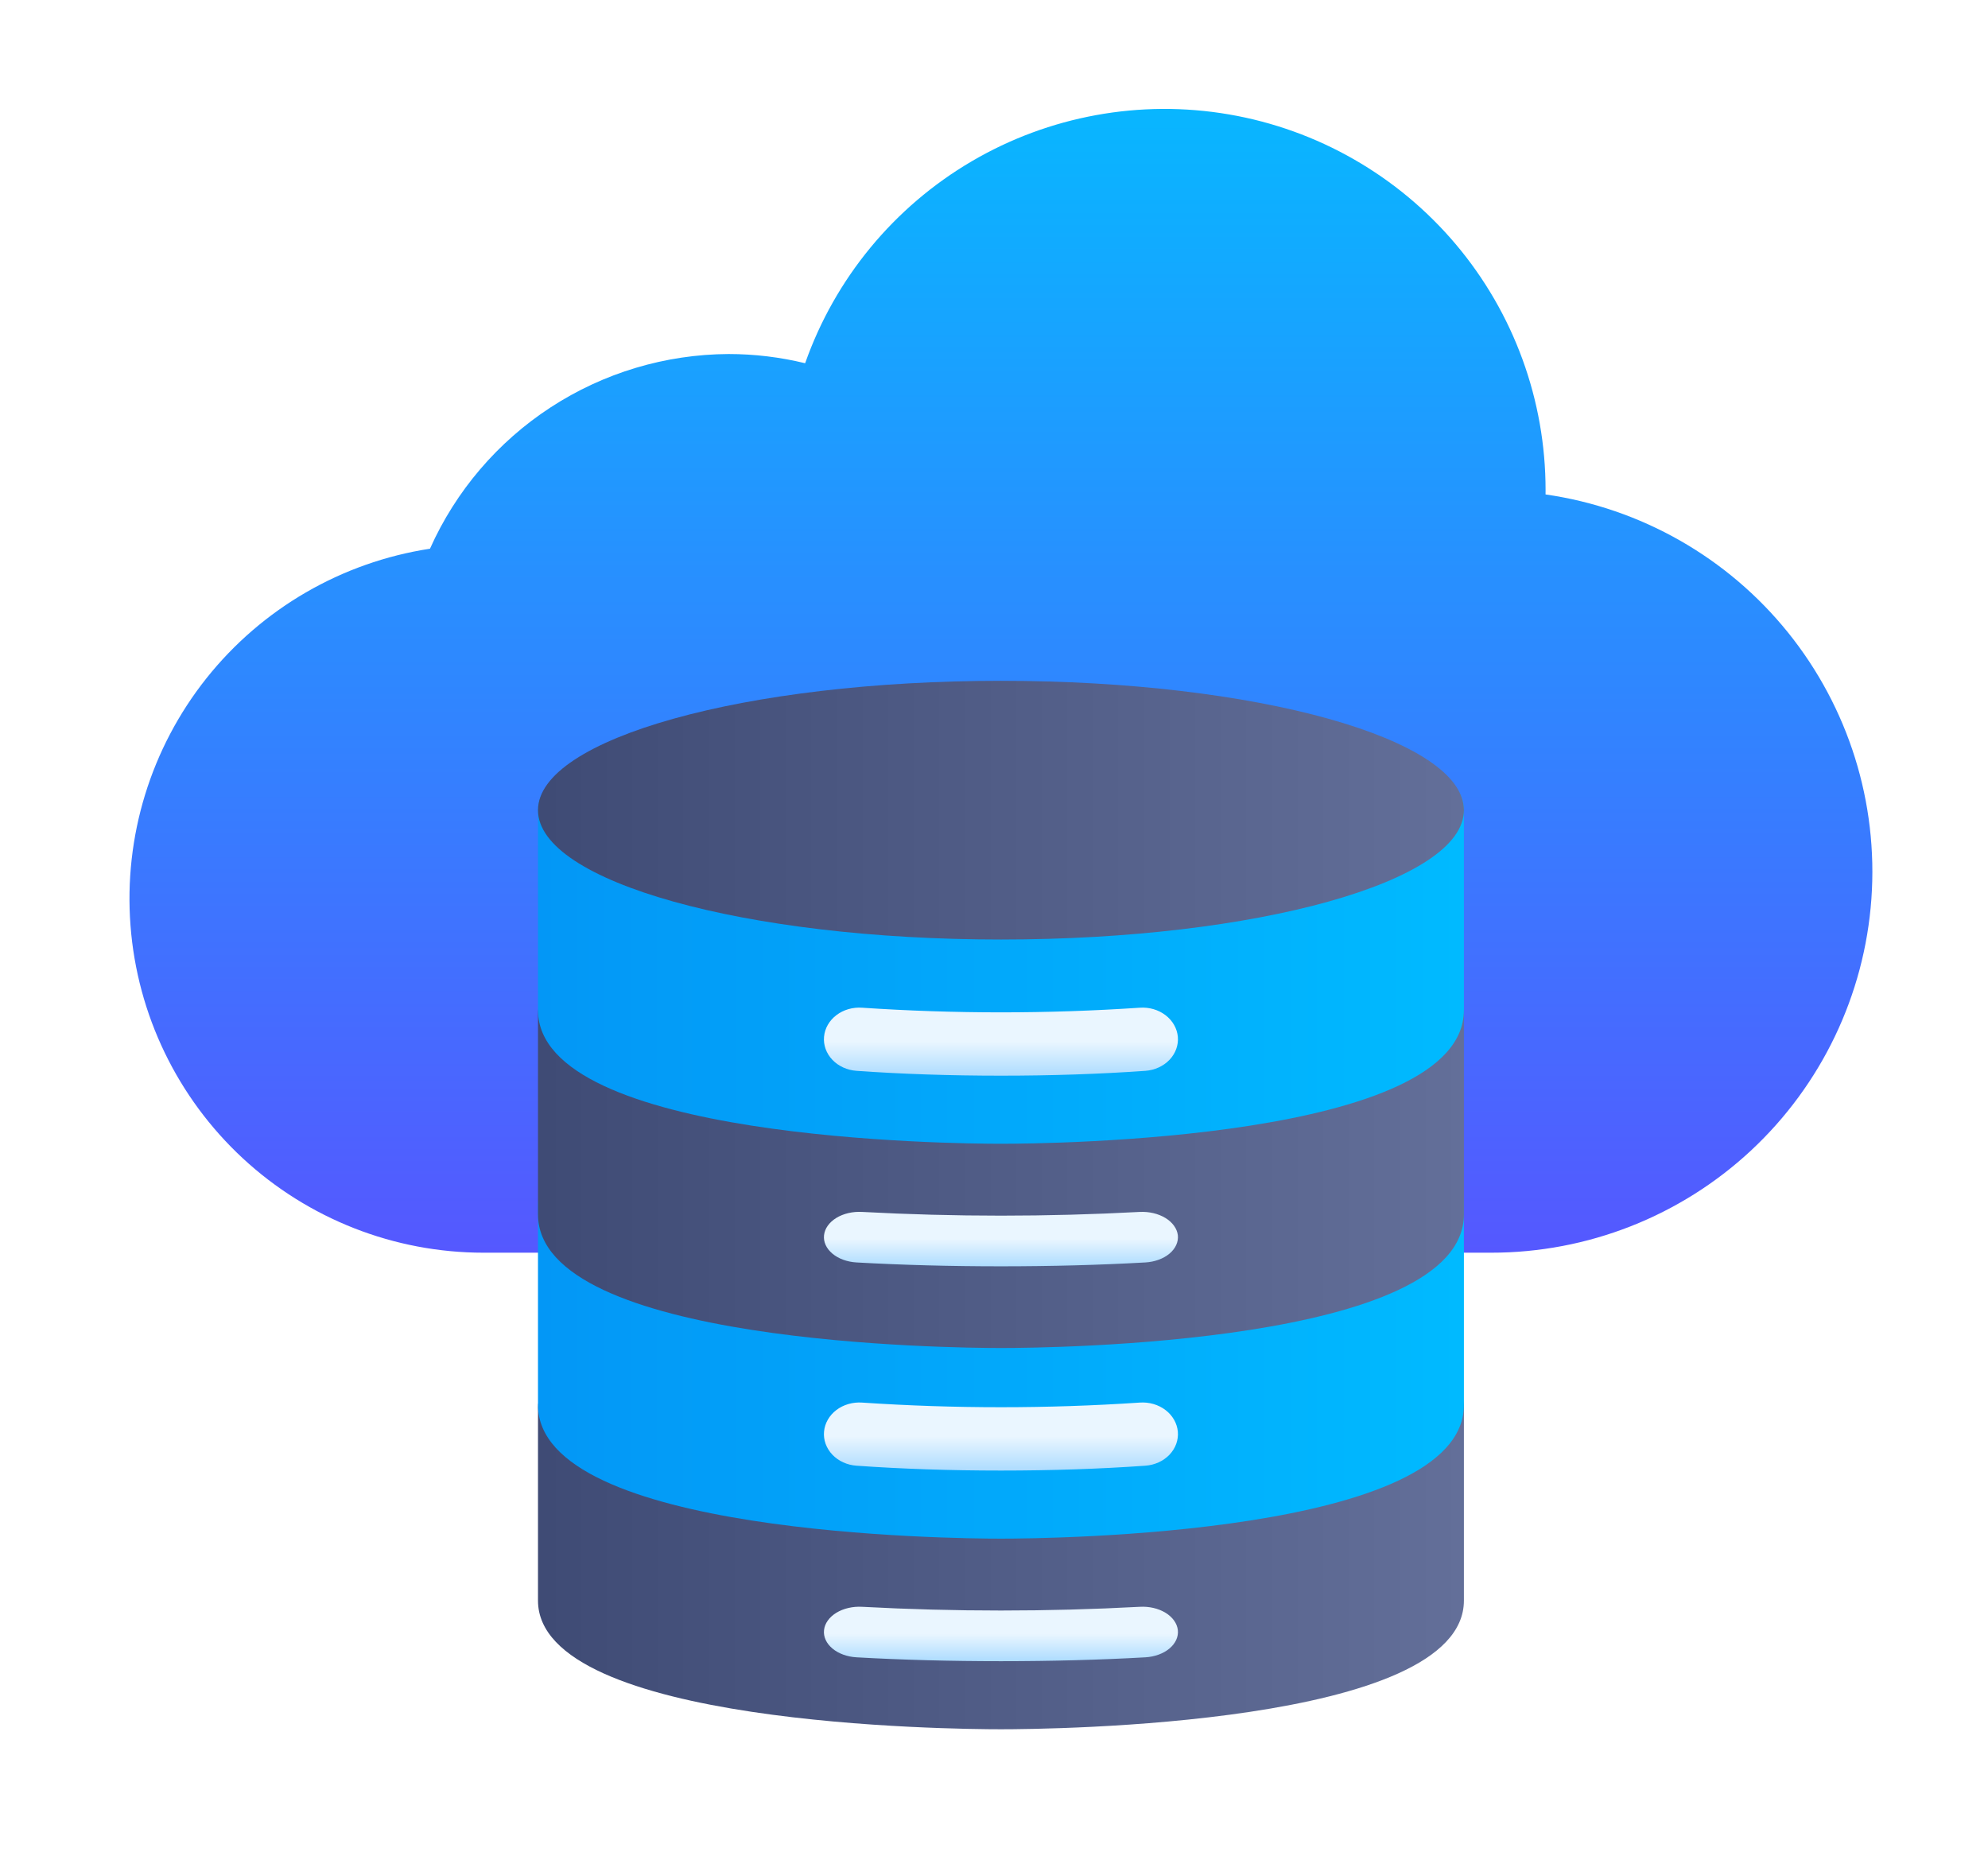 <svg width="73" height="68" viewBox="0 0 73 68" fill="none" xmlns="http://www.w3.org/2000/svg">
<g clip-path="url(#clip0)" filter="url(#filter0_d)">
<path d="M56.753 14.156C56.754 14.104 56.754 14.052 56.754 14C56.756 10.698 55.59 7.501 53.462 4.976C51.333 2.451 48.381 0.759 45.126 0.201C41.871 -0.357 38.524 0.254 35.676 1.926C32.828 3.599 30.663 6.224 29.565 9.338C28.645 9.114 27.701 9 26.754 9C24.433 9.011 22.163 9.691 20.219 10.959C18.274 12.227 16.736 14.029 15.789 16.149C12.55 16.645 9.617 18.346 7.577 20.911C5.538 23.477 4.543 26.718 4.792 29.985C5.04 33.253 6.514 36.307 8.917 38.535C11.321 40.762 14.477 42 17.754 42H54.754C58.293 42.002 61.702 40.662 64.293 38.252C66.883 35.841 68.465 32.538 68.718 29.009C68.972 25.479 67.878 21.984 65.658 19.228C63.438 16.472 60.256 14.66 56.753 14.156Z" fill="url(#paint0_linear)"/>
<path d="M52.54 46.5C52.233 46.5 51.938 46.613 51.713 46.816C51.489 47.02 51.351 47.298 51.33 47.596C50.719 48.493 45.437 50.045 36.755 50.045C28.072 50.045 22.79 48.493 22.18 47.596C22.156 47.292 22.012 47.008 21.778 46.805C21.544 46.602 21.238 46.494 20.925 46.505C20.611 46.516 20.315 46.645 20.096 46.864C19.878 47.084 19.756 47.377 19.755 47.682V54.773C19.755 59.367 35.015 59.5 36.755 59.5C38.494 59.5 53.755 59.367 53.755 54.773V47.682C53.755 47.368 53.627 47.068 53.399 46.846C53.171 46.624 52.862 46.5 52.54 46.5Z" fill="url(#paint1_linear)"/>
<path d="M52.54 39C52.233 39 51.938 39.117 51.713 39.328C51.489 39.54 51.351 39.829 51.33 40.139C50.719 41.07 45.437 42.682 36.755 42.682C28.072 42.682 22.79 41.07 22.18 40.139C22.156 39.822 22.012 39.528 21.778 39.317C21.544 39.105 21.238 38.994 20.925 39.005C20.611 39.017 20.315 39.15 20.096 39.378C19.878 39.606 19.756 39.91 19.755 40.227V47.591C19.755 52.362 35.015 52.5 36.755 52.5C38.494 52.5 53.755 52.362 53.755 47.591V40.227C53.755 39.902 53.627 39.59 53.399 39.359C53.171 39.129 52.862 39 52.54 39Z" fill="url(#paint2_linear)"/>
<path d="M52.54 32C52.233 32 51.938 32.117 51.713 32.328C51.489 32.54 51.351 32.829 51.33 33.139C50.719 34.07 45.437 35.682 36.755 35.682C28.072 35.682 22.79 34.07 22.18 33.139C22.156 32.822 22.012 32.528 21.778 32.317C21.544 32.105 21.238 31.994 20.925 32.005C20.611 32.017 20.315 32.15 20.096 32.378C19.878 32.606 19.756 32.91 19.755 33.227V40.591C19.755 45.362 35.015 45.5 36.755 45.5C38.494 45.5 53.755 45.362 53.755 40.591V33.227C53.755 32.902 53.627 32.59 53.399 32.359C53.171 32.129 52.862 32 52.54 32Z" fill="url(#paint3_linear)"/>
<path d="M52.54 24.5C52.233 24.5 51.938 24.617 51.713 24.828C51.489 25.04 51.351 25.329 51.33 25.639C50.719 26.57 45.437 28.182 36.755 28.182C28.072 28.182 22.79 26.57 22.18 25.639C22.156 25.322 22.012 25.028 21.778 24.817C21.544 24.605 21.238 24.494 20.925 24.505C20.611 24.517 20.315 24.65 20.096 24.878C19.878 25.106 19.756 25.41 19.755 25.727V33.091C19.755 37.862 35.015 38 36.755 38C38.494 38 53.755 37.862 53.755 33.091V25.727C53.755 25.402 53.627 25.09 53.399 24.86C53.171 24.629 52.862 24.5 52.54 24.5Z" fill="url(#paint4_linear)"/>
<path d="M36.755 35.5C34.897 35.5 33.114 35.44 31.452 35.322C31.108 35.298 30.789 35.152 30.566 34.918C30.342 34.683 30.231 34.379 30.259 34.071C30.286 33.764 30.449 33.478 30.711 33.278C30.973 33.078 31.314 32.979 31.658 33.004C35.051 33.231 38.458 33.231 41.852 33.004C42.195 32.979 42.536 33.078 42.798 33.278C43.06 33.478 43.223 33.764 43.251 34.071C43.278 34.379 43.167 34.683 42.944 34.918C42.72 35.152 42.401 35.298 42.057 35.322C40.395 35.44 38.612 35.5 36.755 35.5Z" fill="url(#paint5_linear)"/>
<path d="M36.755 42.5C34.897 42.5 33.114 42.452 31.452 42.358C31.108 42.338 30.789 42.222 30.566 42.034C30.342 41.846 30.231 41.603 30.259 41.357C30.286 41.111 30.449 40.883 30.711 40.722C30.973 40.562 31.314 40.483 31.658 40.503C35.051 40.685 38.458 40.685 41.852 40.503C42.194 40.486 42.533 40.566 42.795 40.725C43.056 40.885 43.22 41.112 43.251 41.357C43.264 41.479 43.244 41.601 43.191 41.717C43.139 41.834 43.054 41.941 42.944 42.034C42.833 42.127 42.697 42.204 42.545 42.259C42.393 42.315 42.227 42.348 42.057 42.358C40.395 42.452 38.612 42.5 36.755 42.5Z" fill="url(#paint6_linear)"/>
<path d="M36.755 50C34.897 50 33.114 49.94 31.452 49.822C31.282 49.81 31.116 49.768 30.964 49.699C30.812 49.63 30.676 49.534 30.566 49.418C30.455 49.301 30.371 49.167 30.318 49.022C30.265 48.876 30.245 48.723 30.259 48.571C30.272 48.419 30.319 48.27 30.397 48.134C30.474 47.998 30.581 47.877 30.711 47.778C30.841 47.679 30.991 47.604 31.154 47.557C31.316 47.51 31.487 47.492 31.658 47.504C35.051 47.731 38.458 47.731 41.852 47.504C42.195 47.479 42.536 47.578 42.798 47.778C43.06 47.978 43.223 48.264 43.251 48.571C43.278 48.879 43.167 49.183 42.944 49.418C42.72 49.652 42.401 49.798 42.057 49.822C40.395 49.94 38.612 50 36.755 50Z" fill="url(#paint7_linear)"/>
<path d="M36.755 57C34.897 57 33.114 56.952 31.452 56.858C31.282 56.848 31.116 56.815 30.964 56.759C30.812 56.704 30.676 56.627 30.566 56.534C30.455 56.441 30.371 56.334 30.318 56.217C30.265 56.101 30.245 55.979 30.259 55.857C30.272 55.735 30.319 55.616 30.397 55.508C30.474 55.399 30.581 55.302 30.711 55.222C30.841 55.143 30.991 55.083 31.154 55.045C31.316 55.008 31.487 54.993 31.658 55.003C35.051 55.185 38.458 55.185 41.852 55.003C42.195 54.983 42.536 55.062 42.798 55.222C43.06 55.383 43.223 55.611 43.251 55.857C43.278 56.103 43.167 56.346 42.944 56.534C42.72 56.722 42.401 56.838 42.057 56.858C40.395 56.952 38.612 57 36.755 57Z" fill="url(#paint8_linear)"/>
<path d="M36.755 30.5C46.143 30.5 53.755 28.373 53.755 25.75C53.755 23.127 46.143 21 36.755 21C27.366 21 19.755 23.127 19.755 25.75C19.755 28.373 27.366 30.5 36.755 30.5Z" fill="url(#paint9_linear)"/>
</g>
<defs>
<filter id="filter0_d" x="0.755" y="0" width="72" height="72" filterUnits="userSpaceOnUse" color-interpolation-filters="sRGB">
<feFlood flood-opacity="0" result="BackgroundImageFix"/>
<feColorMatrix in="SourceAlpha" type="matrix" values="0 0 0 0 0 0 0 0 0 0 0 0 0 0 0 0 0 0 127 0"/>
<feOffset dy="4"/>
<feGaussianBlur stdDeviation="2"/>
<feColorMatrix type="matrix" values="0 0 0 0 0 0 0 0 0 0 0 0 0 0 0 0 0 0 0.25 0"/>
<feBlend mode="normal" in2="BackgroundImageFix" result="effect1_dropShadow"/>
<feBlend mode="normal" in="SourceGraphic" in2="effect1_dropShadow" result="shape"/>
</filter>
<linearGradient id="paint0_linear" x1="36.754" y1="42" x2="36.754" y2="-4.875" gradientUnits="userSpaceOnUse">
<stop stop-color="#5558FF"/>
<stop offset="0.991" stop-color="#00C0FF"/>
</linearGradient>
<linearGradient id="paint1_linear" x1="19.755" y1="52.996" x2="53.755" y2="52.996" gradientUnits="userSpaceOnUse">
<stop offset="0.005" stop-color="#3F4B75"/>
<stop offset="1" stop-color="#636F99"/>
</linearGradient>
<linearGradient id="paint2_linear" x1="19.755" y1="45.75" x2="53.7" y2="45.75" gradientUnits="userSpaceOnUse">
<stop stop-color="#0397F6"/>
<stop offset="1" stop-color="#00BAFF"/>
</linearGradient>
<linearGradient id="paint3_linear" x1="19.755" y1="38.746" x2="53.755" y2="38.746" gradientUnits="userSpaceOnUse">
<stop offset="0.005" stop-color="#3F4B75"/>
<stop offset="1" stop-color="#636F99"/>
</linearGradient>
<linearGradient id="paint4_linear" x1="19.755" y1="31.25" x2="53.7" y2="31.25" gradientUnits="userSpaceOnUse">
<stop stop-color="#0397F6"/>
<stop offset="1" stop-color="#00BAFF"/>
</linearGradient>
<linearGradient id="paint5_linear" x1="36.755" y1="35.5" x2="36.755" y2="33" gradientUnits="userSpaceOnUse">
<stop stop-color="#ADDCFF"/>
<stop offset="0.503" stop-color="#EAF6FF"/>
<stop offset="1" stop-color="#EAF6FF"/>
</linearGradient>
<linearGradient id="paint6_linear" x1="36.755" y1="42.5" x2="36.755" y2="40.5" gradientUnits="userSpaceOnUse">
<stop stop-color="#ADDCFF"/>
<stop offset="0.503" stop-color="#EAF6FF"/>
<stop offset="1" stop-color="#EAF6FF"/>
</linearGradient>
<linearGradient id="paint7_linear" x1="36.755" y1="50" x2="36.755" y2="47.5" gradientUnits="userSpaceOnUse">
<stop stop-color="#ADDCFF"/>
<stop offset="0.503" stop-color="#EAF6FF"/>
<stop offset="1" stop-color="#EAF6FF"/>
</linearGradient>
<linearGradient id="paint8_linear" x1="36.755" y1="57" x2="36.755" y2="55" gradientUnits="userSpaceOnUse">
<stop stop-color="#ADDCFF"/>
<stop offset="0.503" stop-color="#EAF6FF"/>
<stop offset="1" stop-color="#EAF6FF"/>
</linearGradient>
<linearGradient id="paint9_linear" x1="19.755" y1="25.747" x2="53.755" y2="25.747" gradientUnits="userSpaceOnUse">
<stop offset="0.005" stop-color="#3F4B75"/>
<stop offset="1" stop-color="#636F99"/>
</linearGradient>
<clipPath id="clip0">
<rect width="64" height="64" fill="white" transform="translate(4.755)"/>
</clipPath>
</defs>
</svg>
